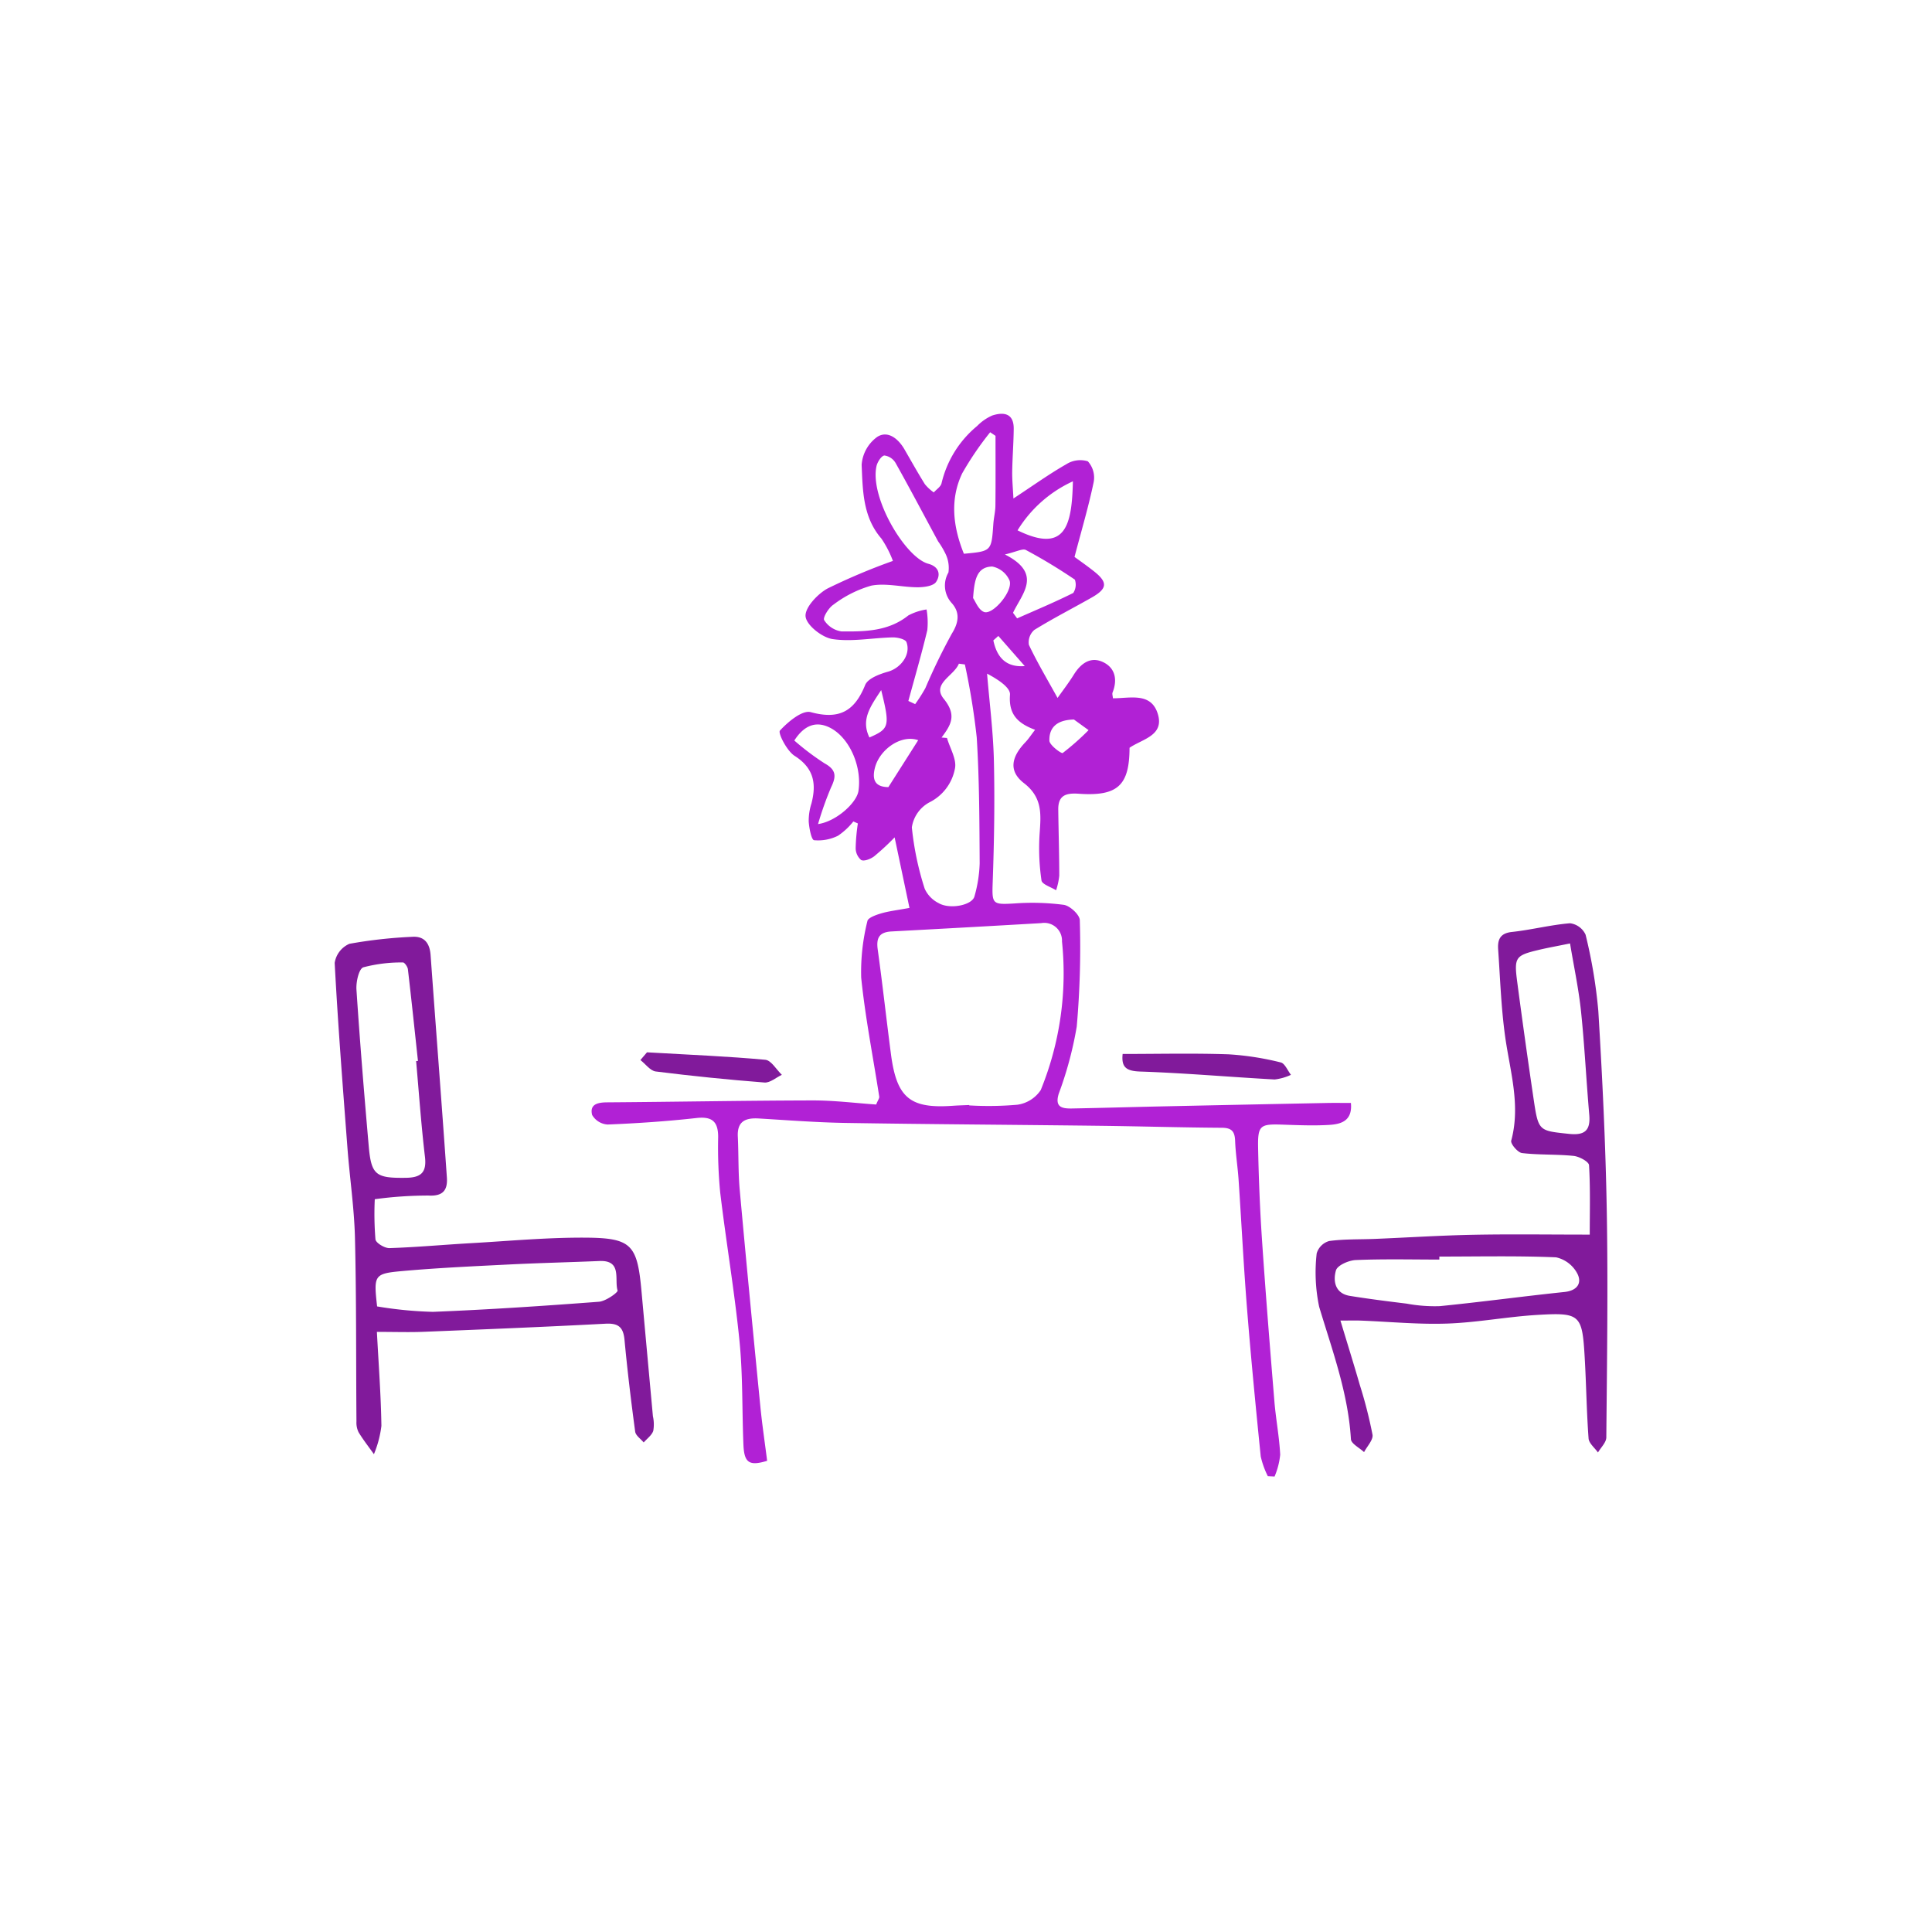 <svg xmlns="http://www.w3.org/2000/svg" viewBox="0 0 200 200"><defs><style>.a{fill:#b121d5;}.b{fill:#811a9b;}</style></defs><title>dining</title><path class="a" d="M139.846,114.178c.179,1.874-1.033,2.2-2.272,2.273-1.598.094-3.208.025-4.811-.029-2.326-.079-2.571.065-2.523,2.436.063,3.181.19,6.364.405,9.539.376,5.557.823,11.11,1.279,16.662.152,1.847.508,3.68.602,5.528a7.785,7.785,0,0,1-.583,2.263l-.698-.036a8.85,8.85,0,0,1-.734-2.041c-.515-5.09-1.011-10.183-1.417-15.283-.355-4.449-.576-8.908-.876-13.362-.09-1.34-.309-2.673-.358-4.014-.035-.957-.328-1.361-1.359-1.367-4.229-.027-8.457-.155-12.686-.206-8.748-.106-17.498-.155-26.245-.295-3.009-.048-6.015-.282-9.02-.462-1.365-.082-2.249.281-2.172,1.871.089,1.843.034,3.698.2,5.533.674,7.459,1.397,14.914,2.129,22.368.186,1.897.47,3.785.707,5.666-1.834.561-2.374.223-2.453-1.639-.152-3.58-.053-7.182-.407-10.74-.512-5.145-1.384-10.252-1.998-15.388a48.941,48.941,0,0,1-.212-5.754c-.001-1.582-.608-2.147-2.242-1.964-3.053.341-6.126.549-9.195.673a1.997,1.997,0,0,1-1.609-.988c-.277-1.102.559-1.3,1.538-1.307,7.104-.05,14.208-.185,21.312-.199,2.208-.005,4.416.278,6.551.423.192-.47.344-.655.32-.812-.636-4.107-1.448-8.194-1.869-12.322a21.703,21.703,0,0,1,.644-5.858c.062-.346.902-.64,1.43-.795.793-.234,1.628-.324,2.924-.565-.487-2.313-.958-4.551-1.537-7.302a25.825,25.825,0,0,1-2.133,1.973c-.366.265-1.002.524-1.326.375a1.622,1.622,0,0,1-.573-1.251,19.947,19.947,0,0,1,.226-2.539l-.466-.207a7.056,7.056,0,0,1-1.585,1.476,4.598,4.598,0,0,1-2.479.466c-.281-.04-.504-1.233-.557-1.915a5.896,5.896,0,0,1,.282-1.889c.537-2.05.249-3.665-1.747-4.932-.797-.506-1.737-2.37-1.516-2.611.831-.907,2.318-2.148,3.19-1.91,2.95.805,4.533-.089,5.635-2.811.275-.68,1.495-1.134,2.369-1.38,1.308-.368,2.387-1.77,1.906-3.057-.115-.308-.939-.502-1.432-.491-2.077.045-4.194.475-6.21.177-1.09-.161-2.701-1.428-2.802-2.338-.099-.896,1.22-2.317,2.258-2.892a64.101,64.101,0,0,1,6.782-2.863,10.747,10.747,0,0,0-1.19-2.312c-1.931-2.227-1.93-4.989-2.046-7.629a3.903,3.903,0,0,1,1.617-2.9c1.087-.689,2.171.176,2.815,1.29.699,1.209,1.379,2.432,2.119,3.616a4.649,4.649,0,0,0,.917.844c.277-.314.723-.59.803-.948a10.918,10.918,0,0,1,3.683-5.926,4.961,4.961,0,0,1,1.56-1.086c1.189-.387,2.245-.242,2.229,1.381-.014,1.472-.133,2.943-.157,4.415-.014.834.071,1.669.126,2.793,2.072-1.362,3.72-2.547,5.474-3.547a2.694,2.694,0,0,1,2.228-.304,2.502,2.502,0,0,1,.606,2.154c-.513,2.476-1.236,4.909-1.983,7.746.402.295,1.221.863,2.002,1.479,1.458,1.151,1.411,1.797-.221,2.724-1.979,1.125-4.012,2.16-5.945,3.356a1.695,1.695,0,0,0-.561,1.539c.86,1.822,1.898,3.559,2.969,5.5.522-.742,1.151-1.555,1.691-2.424.73-1.172,1.751-1.902,3.042-1.275,1.24.602,1.486,1.82.962,3.135-.06.152.02.359.039.599,1.737.01,3.888-.64,4.615,1.528.782,2.329-1.56,2.676-2.897,3.595-.013,3.894-1.218,5.043-5.261,4.758-1.354-.095-2.137.182-2.118,1.648.029,2.278.102,4.556.104,6.834a7.069,7.069,0,0,1-.329,1.513c-.527-.336-1.453-.615-1.511-1.018a22.855,22.855,0,0,1-.198-4.772c.135-2.006.352-3.779-1.614-5.298-1.605-1.239-1.332-2.691.146-4.239.328-.344.59-.752,1.002-1.286-1.847-.687-2.749-1.636-2.596-3.634.058-.757-1.32-1.624-2.373-2.18.247,3.004.637,6.004.706,9.012.096,4.164.028,8.337-.121,12.5-.084,2.335-.068,2.415,2.204,2.282a25.187,25.187,0,0,1,5.152.139c.643.096,1.65,1.03,1.657,1.593a93.459,93.459,0,0,1-.317,11.014,38.06,38.06,0,0,1-1.865,6.953c-.44,1.435.407,1.539,1.397,1.521,3.078-.056,6.155-.149,9.233-.215q8.558-.185,17.117-.354C138.16,114.164,138.979,114.178,139.846,114.178Zm-39.518.214.002.039a34.161,34.161,0,0,0,4.984-.069,3.489,3.489,0,0,0,2.423-1.519,31.984,31.984,0,0,0,2.2-15.381,1.838,1.838,0,0,0-2.154-1.9q-7.739.449-15.48.861c-1.276.066-1.61.655-1.441,1.87.499,3.604.896,7.223,1.369,10.831.593,4.52,1.969,5.656,6.373,5.348C99.178,114.431,99.754,114.418,100.329,114.392Zm-2.859-38.044.562.046c.307,1.062,1.025,2.21.825,3.166A4.912,4.912,0,0,1,96.188,83.072a3.534,3.534,0,0,0-1.794,2.577,30.652,30.652,0,0,0,1.332,6.355,3.103,3.103,0,0,0,1.423,1.477c1.161.693,3.494.235,3.728-.694a13.886,13.886,0,0,0,.538-3.408c-.025-4.348-.033-8.704-.304-13.041a73.288,73.288,0,0,0-1.228-7.554l-.62-.08c-.506,1.268-2.835,2.072-1.566,3.637C99.087,74.056,98.432,75.057,97.47,76.348Zm-3.435-3.786.704.329a16.758,16.758,0,0,0,1.055-1.654A62.679,62.679,0,0,1,98.544,65.577c.746-1.197.811-2.208-.015-3.14a2.688,2.688,0,0,1-.348-3.17,3.336,3.336,0,0,0-.296-1.926,8.591,8.591,0,0,0-.771-1.297c-1.463-2.703-2.893-5.425-4.397-8.105a1.588,1.588,0,0,0-1.162-.786c-.318.034-.726.672-.821,1.103-.715,3.225,2.963,9.455,5.364,10.105,1.174.318,1.272,1.185.805,1.88-.289.43-1.255.554-1.917.553-1.599-.004-3.254-.459-4.781-.172A11.842,11.842,0,0,0,86.277,62.594c-.497.321-1.117,1.345-.958,1.603a2.56,2.56,0,0,0,1.777,1.166c2.419.027,4.863.002,6.933-1.652a5.802,5.802,0,0,1,1.889-.619,7.922,7.922,0,0,1,.077,2.141C95.407,67.691,94.698,70.121,94.034,72.562Zm9.021-27.446-.553-.37A32.236,32.236,0,0,0,99.607,49c-1.302,2.731-.936,5.566.175,8.325,2.859-.262,2.853-.263,3.047-3.071.044-.64.209-1.274.216-1.913C103.071,49.933,103.055,47.524,103.055,45.116Zm-20.828,31.543a26.911,26.911,0,0,0,3.14,2.368c1.227.674,1.208,1.368.661,2.49a34.911,34.911,0,0,0-1.345,3.791c1.893-.27,4.003-2.205,4.185-3.432.394-2.662-1.071-5.829-3.264-6.686C84.261,74.664,83.143,75.235,82.227,76.659Zm22.641-13.223.424.578c1.946-.861,3.913-1.68,5.813-2.633a1.571,1.571,0,0,0,.164-1.377,56.504,56.504,0,0,0-5.068-3.068c-.34-.181-.971.185-2.175.46C107.967,59.404,105.805,61.439,104.869,63.436ZM111.067,49.825a13.133,13.133,0,0,0-5.731,5.076C110.345,57.353,110.96,54.343,111.067,49.825ZM100.733,61.913c.225.307.548,1.216,1.132,1.438.898.34,3-2.127,2.652-3.235a2.482,2.482,0,0,0-1.804-1.47C101.076,58.685,100.863,60.09,100.733,61.913Zm-5.681,14.712c-1.77-.627-4.007.966-4.484,2.87-.304,1.214.002,1.974,1.396,1.987C93.012,79.834,94.013,78.26,95.052,76.625Zm16.123-2.139c-1.912.035-2.582.961-2.542,2.193.015.464,1.252,1.362,1.378,1.273a26.243,26.243,0,0,0,2.678-2.369Zm-19.956-3.049c-1.131,1.718-2.117,3.063-1.217,4.907C92.074,75.435,92.144,75.186,91.22,71.438Zm12.128-5.604-.516.459c.37,1.791,1.35,2.815,3.251,2.659Z"/><path class="b" d="M39.016,137.876c.177,3.36.419,6.542.467,9.728a11.094,11.094,0,0,1-.775,2.932c-.535-.752-1.108-1.481-1.587-2.268a2.257,2.257,0,0,1-.221-1.112c-.049-6.323-.001-12.648-.153-18.968-.075-3.126-.543-6.241-.78-9.365-.484-6.379-.983-12.757-1.321-19.144a2.585,2.585,0,0,1,1.525-1.977,48.842,48.842,0,0,1,6.484-.722c1.264-.092,1.83.652,1.92,1.885.555,7.67,1.149,15.338,1.685,23.01.086,1.235-.312,1.98-1.904,1.887a41.448,41.448,0,0,0-5.559.38,32.661,32.661,0,0,0,.07,4.157c.048.374.955.921,1.452.905,2.81-.091,5.614-.352,8.423-.511,3.991-.227,7.986-.604,11.976-.571,4.678.039,5.255.768,5.688,5.527q.589,6.479,1.183,12.957a3.831,3.831,0,0,1,.035,1.524c-.163.457-.646.8-.989,1.193-.305-.372-.827-.714-.882-1.12-.426-3.162-.807-6.331-1.105-9.507-.123-1.308-.633-1.737-1.963-1.667-6.27.332-12.543.586-18.817.838C42.348,137.928,40.824,137.876,39.016,137.876Zm4.061-28.032.19-.017c-.341-3.165-.671-6.332-1.042-9.493-.031-.262-.351-.711-.514-.701a15.435,15.435,0,0,0-4.1.503c-.463.161-.763,1.521-.711,2.305.358,5.418.8,10.831,1.274,16.24.26,2.969.756,3.285,3.819,3.246,1.557-.02,2.195-.512,1.998-2.177C43.6,116.459,43.372,113.148,43.077,109.845Zm-4.039,25.396a41.224,41.224,0,0,0,5.772.562c5.738-.228,11.471-.612,17.198-1.046.702-.053,1.981-.971,1.923-1.162-.347-1.139.495-3.155-1.882-3.054-3.113.132-6.228.202-9.34.358-3.711.187-7.427.353-11.127.687C38.715,131.846,38.677,132.018,39.038,135.241Z"/><path class="b" d="M138.761,136.704c.745,2.468,1.398,4.556,2.003,6.657a46.577,46.577,0,0,1,1.318,5.157c.09.538-.562,1.2-.874,1.805-.473-.446-1.332-.868-1.361-1.341-.286-4.775-1.932-9.189-3.287-13.7a17.296,17.296,0,0,1-.256-5.536,1.891,1.891,0,0,1,1.292-1.276c1.576-.213,3.188-.155,4.785-.222,3.39-.141,6.778-.359,10.169-.425,3.831-.075,7.664-.017,12.02-.017,0-2.392.07-4.795-.074-7.185-.022-.366-1.013-.902-1.597-.962-1.771-.183-3.572-.086-5.338-.295-.44-.052-1.208-.959-1.12-1.283.997-3.69-.132-7.206-.631-10.793-.414-2.973-.512-5.991-.721-8.991-.069-.989.169-1.687,1.419-1.821,2.016-.216,4.003-.736,6.02-.901a2.059,2.059,0,0,1,1.61,1.182,51.927,51.927,0,0,1,1.32,7.906c.42,6.901.754,13.813.875,20.725.137,7.801.023,15.608-.048,23.411-.005.523-.562,1.041-.863,1.562-.339-.483-.936-.948-.973-1.453-.207-2.8-.239-5.612-.403-8.415-.257-4.407-.456-4.636-4.887-4.374-3.123.185-6.225.788-9.347.897-2.978.104-5.97-.194-8.956-.308C140.362,136.688,139.868,136.704,138.761,136.704Zm23.769-39.039c-1.385.283-2.33.45-3.262.673-2.388.571-2.542.764-2.208,3.295q.804,6.083,1.702,12.154c.496,3.33.535,3.259,3.665,3.592,1.63.174,2.235-.357,2.093-1.981-.312-3.567-.482-7.148-.854-10.708C163.424,102.373,162.93,100.082,162.53,97.665ZM149,130.08l.001.31c-2.885,0-5.774-.072-8.654.05-.729.031-1.899.544-2.05,1.07-.314,1.091-.101,2.392,1.445,2.64,1.95.313,3.912.563,5.873.801a15.931,15.931,0,0,0,3.426.261c4.309-.429,8.602-1.016,12.91-1.466,1.33-.139,1.841-.924,1.331-1.91a3.289,3.289,0,0,0-2.201-1.678C157.059,129.99,153.028,130.08,149,130.08Z"/><path class="b" d="M116.215,109.106c3.713,0,7.345-.088,10.969.037a29.495,29.495,0,0,1,5.394.839c.429.096.712.839,1.062,1.284a5.466,5.466,0,0,1-1.687.481c-4.647-.253-9.287-.667-13.936-.822C116.522,110.874,116.079,110.427,116.215,109.106Z"/><path class="b" d="M66.977,108.936c4.492.258,8.379.415,12.248.772.613.057,1.143,1.015,1.712,1.557-.6.281-1.222.843-1.796.798q-5.64-.439-11.258-1.144c-.57-.072-1.061-.774-1.588-1.184C66.643,109.327,66.991,108.92,66.977,108.936Z"/></svg>